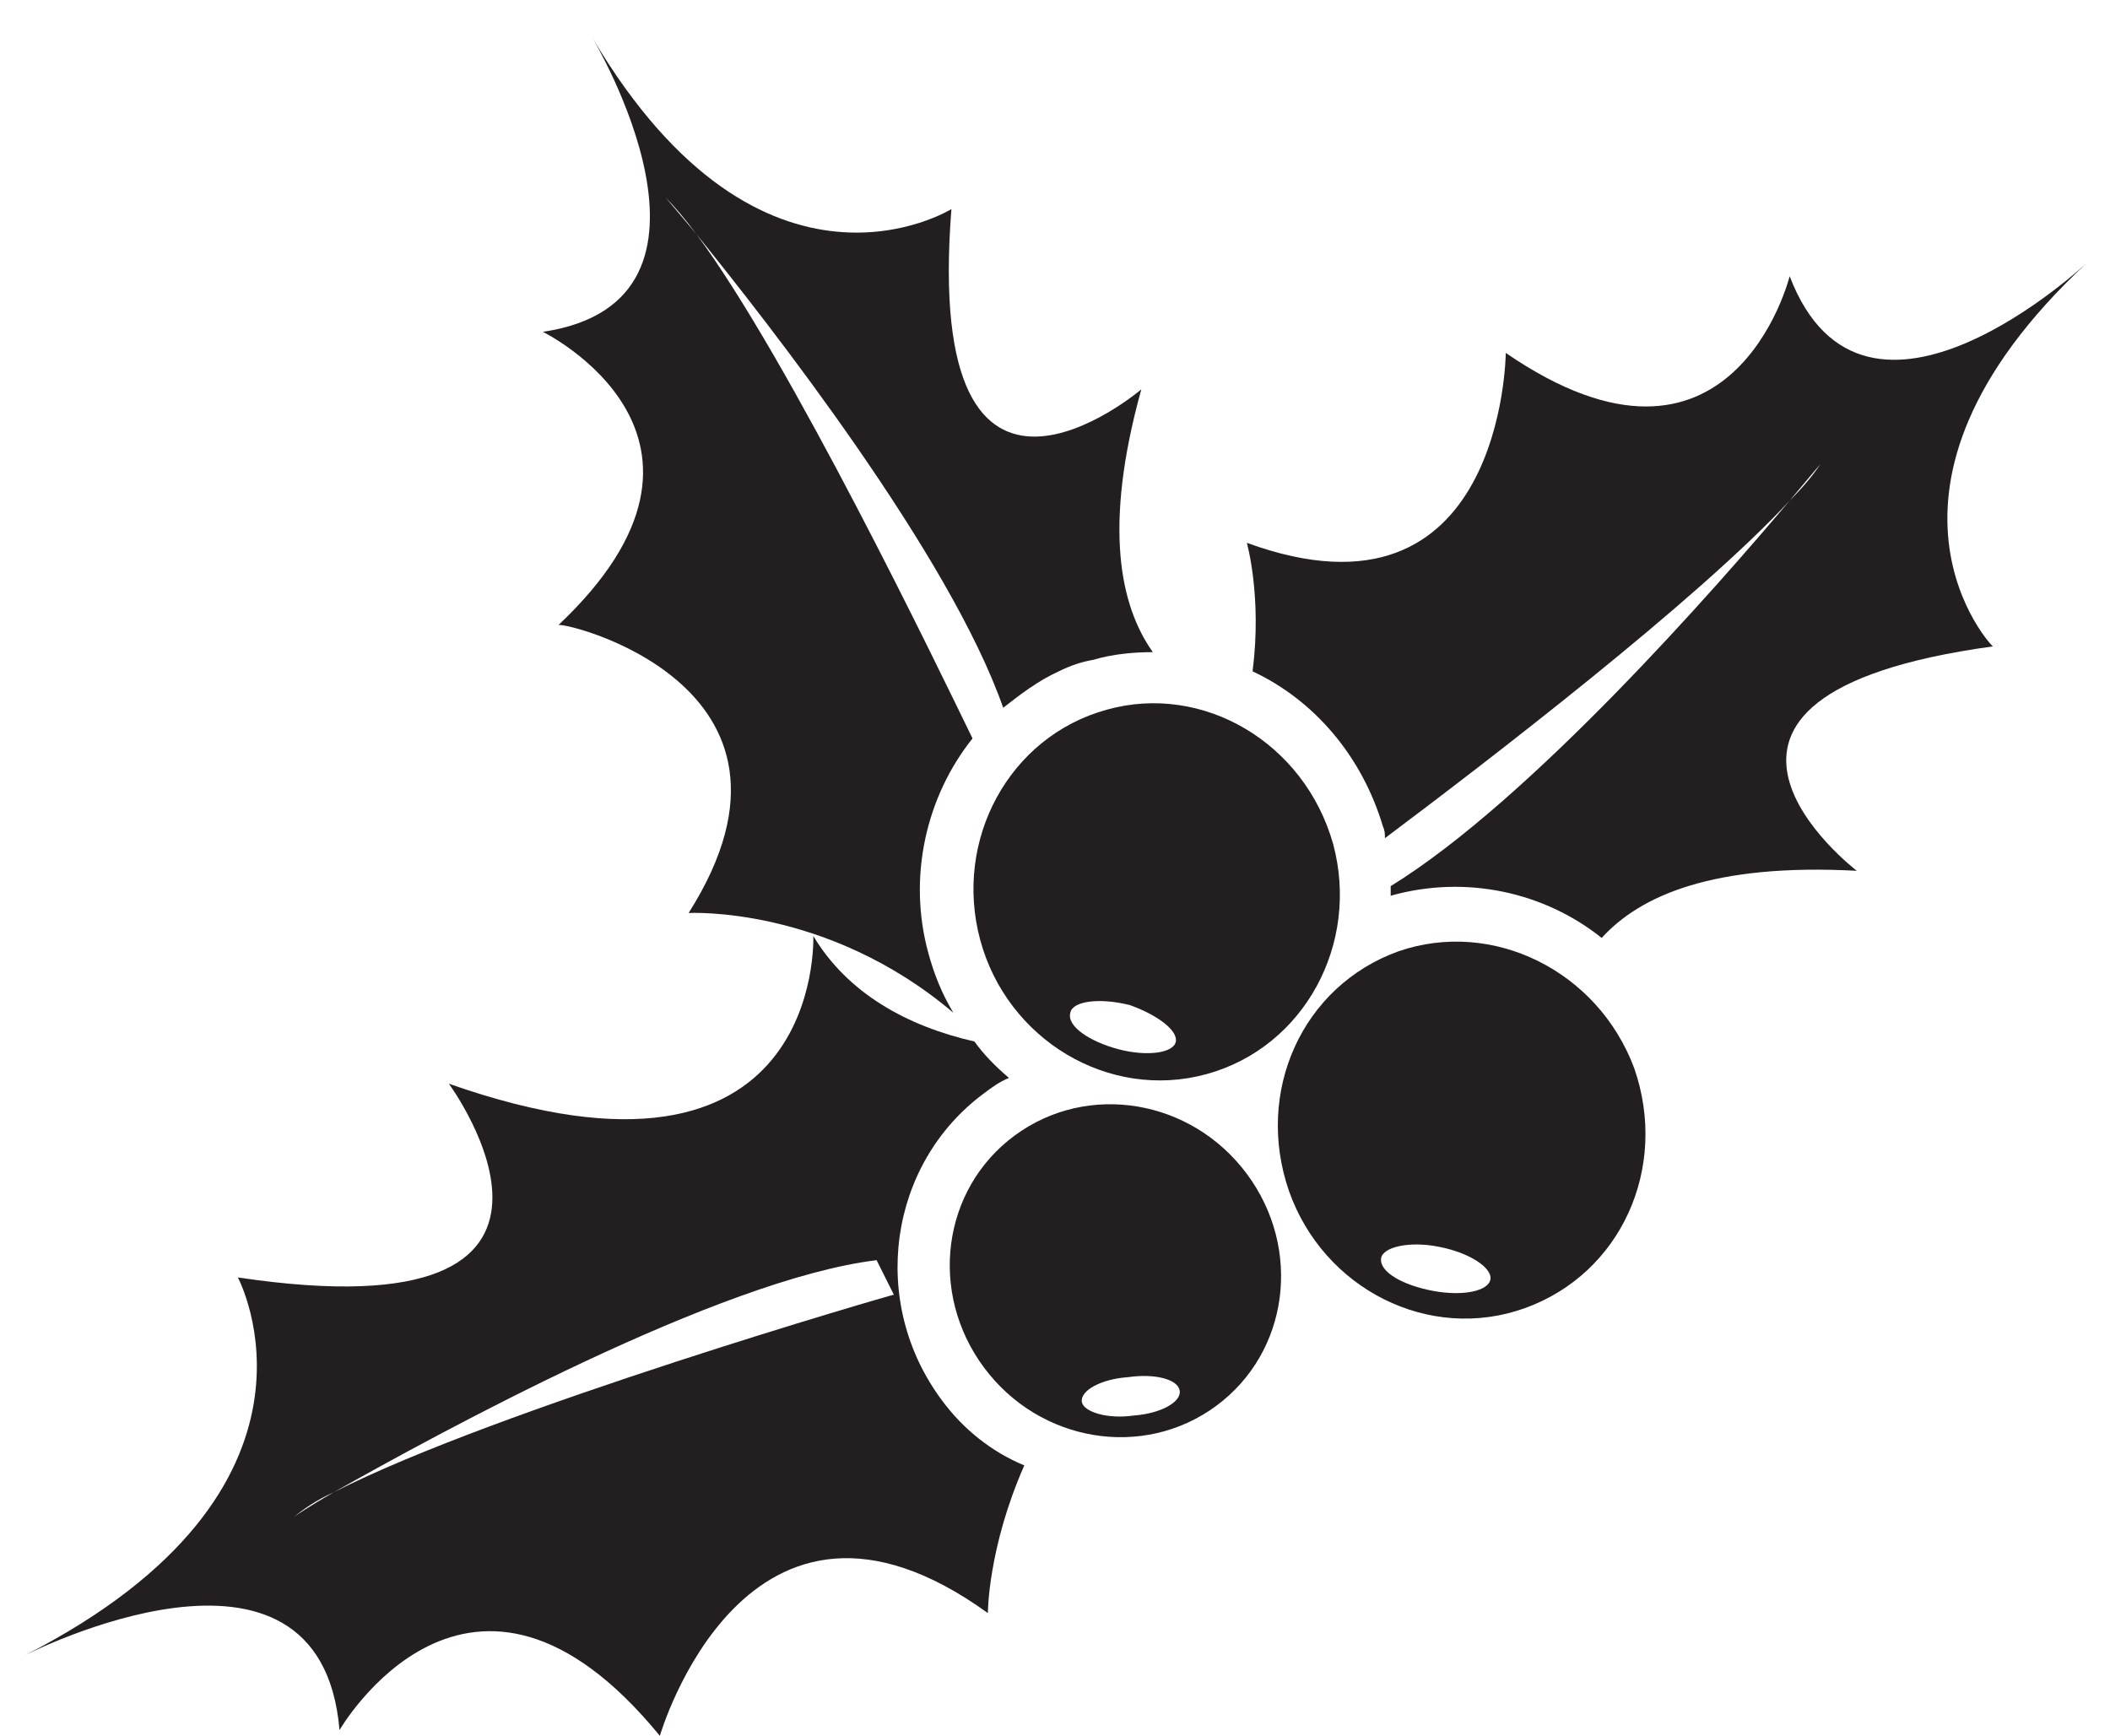 <?xml version="1.0" encoding="utf-8"?>
<!-- Generator: Adobe Illustrator 18.1.0, SVG Export Plug-In . SVG Version: 6.00 Build 0)  -->
<!DOCTYPE svg PUBLIC "-//W3C//DTD SVG 1.1//EN" "http://www.w3.org/Graphics/SVG/1.1/DTD/svg11.dtd">
<svg version="1.1" id="Layer_1" xmlns="http://www.w3.org/2000/svg" xmlns:xlink="http://www.w3.org/1999/xlink" x="0px" y="0px"
	 width="110px" height="90.5px" viewBox="0 0 110 90.5" enable-background="new 0 0 110 90.5" xml:space="preserve">
<g>
	<path fill="#231F20" d="M72.9,49.6c-5,1.8-7.5,7.3-5.7,12.5c1.8,5.1,7.3,7.9,12.3,6.1c5-1.8,7.5-7.3,5.7-12.5
		C83.3,50.6,77.8,47.9,72.9,49.6z M77.7,66.7c-0.1,0.6-1.4,0.9-3,0.6c-1.6-0.3-2.8-1-2.7-1.7c0.1-0.6,1.5-0.9,3-0.6
		C76.6,65.3,77.8,66.1,77.7,66.7z"/>
	<path fill="#231F20" d="M57.7,37c-5.1,1.4-8,6.8-6.6,12c1.4,5.2,6.7,8.4,11.8,7c5.1-1.4,8-6.8,6.6-12C68,38.7,62.7,35.6,57.7,37z
		 M61.3,54.3c-0.1,0.6-1.5,0.8-3,0.4c-1.5-0.4-2.7-1.2-2.5-1.9c0.1-0.6,1.5-0.8,3.1-0.4C60.3,52.9,61.4,53.7,61.3,54.3z"/>
	<g>
		<path fill="#231F20" d="M35.9,47.6c0,0,7.2-0.4,13.8,5.2c-0.6-1-1-2-1.3-3.1c-1.1-4-0.1-8.2,2.3-11.2c-1.8-3.7-9.5-19.7-14.4-26.3
			c-1-1.2-1.6-1.9-1.6-1.9c0.5,0.5,1,1.1,1.6,1.9c3.8,4.7,13.2,16.7,16,24.7c0.9-0.7,1.8-1.4,2.9-1.9c0.6-0.3,1.2-0.5,1.8-0.6
			c1-0.3,2.1-0.4,3.1-0.4c-1.7-2.4-2.6-6.5-0.6-13.7c0,0-11.4,9.7-9.9-9.4c0,0-9.8,6.1-18.7-8.9c0,0,8.2,13.7-2.6,15.3
			c0,0,11.2,5.5,0.8,15.3C29,32.3,43.5,35.6,35.9,47.6z"/>
		<path fill="#231F20" d="M108.8,13.7c0,0-11.6,10.9-15.5,0.7c0,0-3,12.1-14.8,4c0,0-0.1,14.8-13.5,9.9c0,0,0.8,2.8,0.3,6.7
			c3.2,1.5,5.7,4.4,6.8,8.1c0.1,0.2,0.1,0.4,0.1,0.6c5.2-3.9,16.3-12.4,21.1-17.6c1-1.2,1.6-1.9,1.6-1.9c-0.4,0.6-0.9,1.2-1.6,1.9
			c-3.8,4.5-13.5,15.6-20.8,20.1c0,0.2,0,0.3,0,0.5c3.9-1.1,8-0.2,11,2.2c2-2.2,5.8-3.9,13.3-3.5c0,0-11.9-9.1,7.1-11.7
			C104,33.9,96,25.6,108.8,13.7z"/>
		<path fill="#231F20" d="M49.1,73c-3.8-5.1-2.8-12.3,2.2-16c0.4-0.3,0.8-0.6,1.3-0.8c-0.7-0.6-1.3-1.2-1.8-1.9
			c-3.5-0.8-6.6-2.5-8.4-5.5c0,0,0.6,14.6-19,7.7c0,0,9.7,13.2-11,10.1c0,0,5.9,11-11.1,19.7c0,0,15.4-7.9,16.4,3.9
			c0,0,6.8-11.8,16.7,0.3c0,0,4.5-15.5,17.1-6.4c0,0,0-3.4,1.9-7.7C51.7,75.7,50.2,74.5,49.1,73z M17.4,77.8
			c-1.4,0.8-2.1,1.3-2.1,1.3C15.8,78.7,16.5,78.2,17.4,77.8c5.5-3.1,20.1-11.1,28.3-12.1l0.9,1.8C46.5,67.5,25.8,73.5,17.4,77.8z"/>
	</g>
	<path fill="#231F20" d="M65,61.2c-2.9-3.9-8.3-4.8-12.1-2c-3.8,2.8-4.5,8.2-1.6,12.1c2.9,3.9,8.3,4.8,12.1,2
		C67.2,70.5,67.9,65.1,65,61.2z M61.5,72.5c0.1,0.6-1,1.2-2.4,1.3c-1.4,0.2-2.6-0.2-2.7-0.7c-0.1-0.6,1-1.2,2.4-1.3
		C60.2,71.6,61.4,71.9,61.5,72.5z"/>
</g>
</svg>

